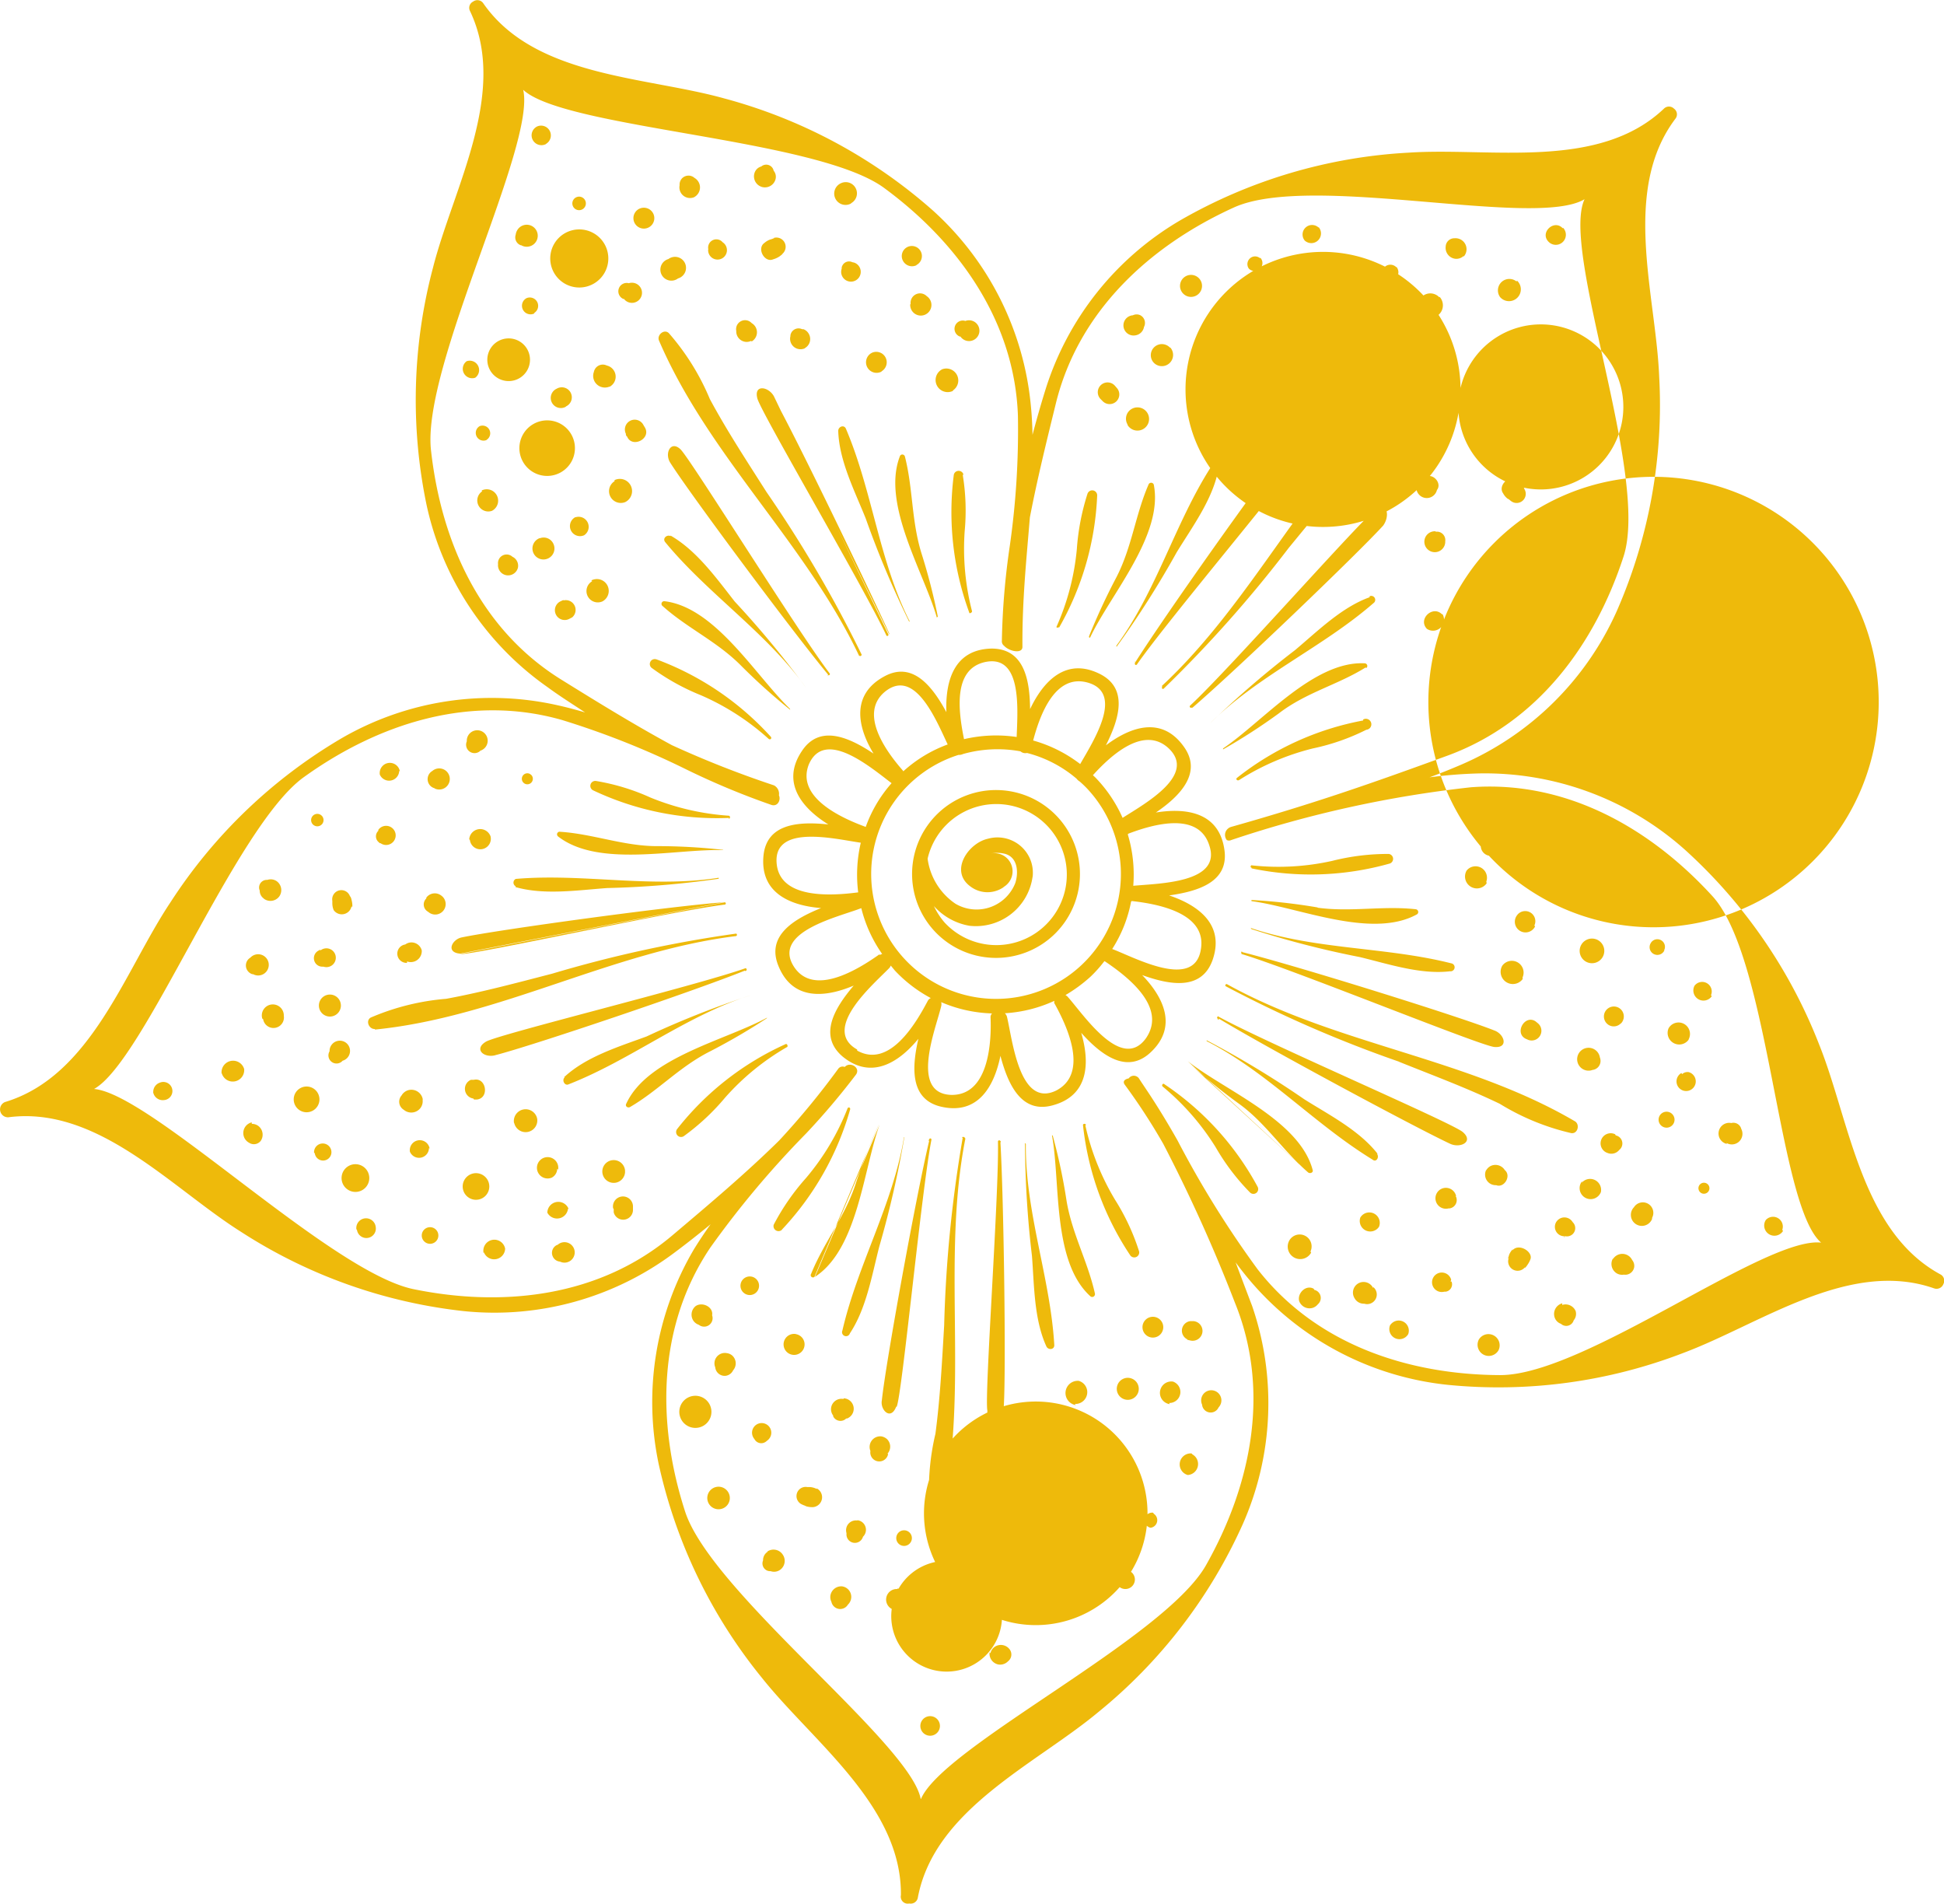<svg id="Layer_1" data-name="Layer 1" xmlns="http://www.w3.org/2000/svg" viewBox="0 0 353.44 346.08">
  <path d="M188.11,197.34a15.26,15.26,0,1,1,21.56.71l0,0A15.28,15.28,0,0,1,188.11,197.34Zm17.78-9.9a10.41,10.41,0,0,1-11.46,8.88,11.23,11.23,0,0,1-6.47-3.58,12.94,12.94,0,0,0,1.95,3,12.82,12.82,0,1,0-3.1-11.62,11.76,11.76,0,0,0,5.06,8.19,7.55,7.55,0,0,0,10.34-2.66,6.94,6.94,0,0,0,.55-1.13c.63-2,.42-4.82-2.1-5.33a5.62,5.62,0,0,0-2.38,0,3.3,3.3,0,0,1,2.47,6l-.24.19a5.14,5.14,0,0,1-6-.27c-3.74-2.83-.27-7.83,3.25-8.61a6.44,6.44,0,0,1,7.95,4.44,6.54,6.54,0,0,1,.2,2.45ZM171.37,220.1c-4.48-3.8-1.5-8.79,2-12.91-5.24,2.22-11.14,2.73-13.69-3.59-2.23-5.44,2.73-8.48,7.76-10.5-5.66-.45-11.13-2.77-10.47-9.54.6-5.84,6.38-6.23,11.79-5.66-4.84-3-8.6-7.64-4.84-13.3,3.22-4.94,8.55-2.59,13.06.42-3-4.93-4.06-10.74,1.9-14,5.14-2.86,8.75,1.68,11.34,6.47-.21-5.72,1.42-11.41,8.22-11.56,5.87,0,6.95,5.57,7,11,2.44-5.15,6.56-9.42,12.64-6.41,5.27,2.61,3.58,8.18,1.14,13,4.55-3.43,10.18-5.33,14.15.21,3.46,4.75-.63,9-5.06,12,5.63-.91,11.5,0,12.46,6.77.85,5.81-4.69,7.55-10.05,8.3,5.39,1.81,10.14,5.36,7.89,11.77-2,5.54-7.71,4.54-12.79,2.71,3.94,4.09,6.5,9.45,1.5,14.08-4.3,4-9,.42-12.58-3.58,1.6,5.48,1.38,11.41-5.21,13.18-5.65,1.54-8.09-3.73-9.48-9-1.14,5.59-4.09,10.74-10.71,9.26-5.75-1.29-5.42-7.1-4.21-12.36C181.58,221.18,176.58,224.37,171.37,220.1ZM198.25,213a1,1,0,0,1,.27-.75,25.14,25.14,0,0,1-9.24-2.05,1.5,1.5,0,0,1,0,.73c-.93,4-5.81,15.89,1.84,16.13,6.74.09,7.34-9.36,7.13-14.18Zm11.61-2.49a1.28,1.28,0,0,1,0-.55,25.18,25.18,0,0,1-9,2.26,1.62,1.62,0,0,1,.36.57c1,4,2.22,16.8,9,13.46,5.92-3.13,2-11.62-.37-15.86Zm9-7.65h0a23.16,23.16,0,0,1-2.43,2.71,27,27,0,0,1-4.55,3.34l.3.21c2.77,3,9.78,13.85,14.3,7.68,4-5.72-3.46-11.35-7.5-14.06Zm4.94-10.92a24.34,24.34,0,0,1-3.43,8.6c4,1.48,15,7.59,16.13,0,1.05-6.5-7.68-8.18-12.58-8.72Zm-.6-12.25a25.31,25.31,0,0,1,1,9.36c4.63-.45,16.19-.48,13.81-7.38-1.95-6.08-10-3.88-14.68-2.1Zm-6.35-10.75c.27.24.53.49.78.76a25.2,25.2,0,0,1,4.63,7c4.16-2.65,13.49-7.8,8.37-12.64C226.18,159.91,220.28,165.17,216.88,168.93ZM206,162.64a25.19,25.19,0,0,1,8.55,4.28c2.53-4.4,8-12.94,1.35-14.81C210.05,150.49,207.28,157.77,206,162.64Zm-12.58-.24A25.54,25.54,0,0,1,203,162c.18-5.08,1-15-5.69-13.63C191.3,149.64,192.44,157.47,193.43,162.4Zm-1,2.86a22.7,22.7,0,1,0,23.39,6.12h0q-.65-.68-1.35-1.29a1.87,1.87,0,0,1-.57-.51,22.49,22.49,0,0,0-9-4.67h0a1.37,1.37,0,0,1-1.2-.3,23.08,23.08,0,0,0-10.42.48A1.75,1.75,0,0,1,192.44,165.26Zm-10.05,3a24.48,24.48,0,0,1,8.09-4.9c-2.16-4.58-6-14-11.43-9.57-4.67,3.91,0,10.59,3.34,14.38Zm-6.83,10.14a24.31,24.31,0,0,1,4.72-8c-3.94-3-12.19-10-15.05-3.4-2.31,5.9,5.66,9.63,10.33,11.34Zm-1.33,12h0a25.55,25.55,0,0,1,.45-9.18c-4.51-.63-16-3.52-15.29,3.83.64,6.5,10.06,5.83,15,5.17Zm3.88,11.26a1,1,0,0,1,.46-.21,24.94,24.94,0,0,1-3.8-8.34h0c-3.82,1.54-16.4,4.24-12.22,10.68,3.59,5.45,11.62.49,15.56-2.31ZM174,219c5.84,3.28,10.62-4.84,12.82-9a1.11,1.11,0,0,1,.57-.54,25.29,25.29,0,0,1-6.53-5l-.75-.91a1.44,1.44,0,0,1-.24.42c-2.68,2.8-12.55,11.08-5.87,14.84Zm7.95,153.79c.36-16.37-16-28.11-25.28-39.79a93.18,93.18,0,0,1-18.75-38.82,54.66,54.66,0,0,1,6.44-39.12c1-1.6,1.92-3,3-4.49-2.17,1.78-4.37,3.52-6.56,5.15a54.54,54.54,0,0,1-38.23,10.65,93.18,93.18,0,0,1-40.62-14.44c-12.61-7.95-26-22.94-42.29-20.8a1.44,1.44,0,0,1-.6-2.77c15.71-4.72,21.79-23.89,30.1-36.32a93.32,93.32,0,0,1,31.14-29.83,54.5,54.5,0,0,1,39.13-6c1.77.39,3.49.85,5.11,1.33-2.34-1.54-4.66-3-6.89-4.64a54.52,54.52,0,0,1-21.94-33.1,93.7,93.7,0,0,1,1.18-43.13c3.67-14.44,13.78-31.84,6.71-46.65a1.26,1.26,0,0,1,.58-1.69l0,0a1.29,1.29,0,0,1,1.81.26l0,0c9.33,13.48,29.46,13.33,43.81,17.33a93.93,93.93,0,0,1,38,20.41,54.67,54.67,0,0,1,17.78,35.45c.18,1.81.27,3.55.3,5.3.72-2.71,1.48-5.39,2.29-8A54.52,54.52,0,0,1,232.89,68a93.25,93.25,0,0,1,41.35-12.21c14.87-1,34.58,3.28,46.44-8a1.29,1.29,0,0,1,1.83,0l0,0a1.27,1.27,0,0,1,.31,1.76l0,0c-9.93,13.06-3.58,32.17-3,47a93.28,93.28,0,0,1-7.67,42.47A54.66,54.66,0,0,1,283.9,167q-2.94,1.26-5.84,2.34a83.41,83.41,0,0,1,9.21-.72,54.63,54.63,0,0,1,37.2,13.85A93.48,93.48,0,0,1,348.94,218c5.53,13.81,7.58,33.86,22,41.68a1.29,1.29,0,0,1,.56,1.74v0a1.33,1.33,0,0,1-1.69.81c-15.47-5.42-31.66,6.53-45.62,11.74a93.4,93.4,0,0,1-42.74,5.8,54.54,54.54,0,0,1-35.24-18.05c-1.23-1.39-2.35-2.8-3.4-4.22,1,2.65,2,5.3,3,7.92a54.35,54.35,0,0,1-1.69,39.64,93.09,93.09,0,0,1-26.27,34.18c-11.44,9.54-29.85,17.67-32.83,33.8a1.31,1.31,0,0,1-1.51,1l-.06,0a1.26,1.26,0,0,1-1.5-1,1.2,1.2,0,0,1,0-.5Zm3.64-17.73c4-9.57,44.21-29.1,51.82-42.49,8.28-14.63,11.77-31.84,5.24-47.82a285.23,285.23,0,0,0-13-28.8,111.64,111.64,0,0,0-7-10.75c-.43-.6,0-1,.72-1.14a1.13,1.13,0,0,1,1.59-.27.87.87,0,0,1,.27.27l.45.69h0l1.21,1.81c1.86,2.8,3.64,5.74,5.36,8.78a181.16,181.16,0,0,0,14.56,23.42c10.63,13.63,27.33,19.17,44.12,19.23,15.38,0,48.15-25.25,58.33-24.08-7.86-6.77-9.39-51.7-19.78-63-11.34-12.4-26.63-21.06-43.88-19.77a208,208,0,0,0-43.6,9.6.91.91,0,0,1-.79,0h0a1.5,1.5,0,0,1,.24-2.11,1.47,1.47,0,0,1,.49-.27c15.65-4.42,26-8.09,39.48-13,16.25-6,26.67-20.07,31.9-36.11,4.82-14.63-11.46-55.65-7.07-65-9,5.39-49.75-4.87-63.77,1.51-15.29,6.95-28.23,18.84-32.35,35.6-1.66,6.77-3.38,13.72-4.73,20.74-.6,7.4-1.41,15-1.35,23.53,0,1.29-2.38.84-3.34-.21a1,1,0,0,1-.4-.9,133.67,133.67,0,0,1,1.45-17.31,148.9,148.9,0,0,0,1.47-23.59c-.6-17.25-10.86-31.54-24.4-41.47-12.4-9-58-10.72-65.55-17.79,2.38,10.11-18.48,50.23-16.76,65.52,1.86,16.7,9,32.68,23.86,41.8,6.44,4,13.09,8.09,19.92,11.8a183.93,183.93,0,0,0,18.57,7.31,1.73,1.73,0,0,1,.91,1.81c.39.87-.24,2.13-1.39,1.74a138.47,138.47,0,0,1-16-6.71,152.09,152.09,0,0,0-22-8.7c-16.61-4.78-33.37.57-47,10.38-12.49,9-29,51.65-38.13,56.67,10.35.88,43,33.29,58.09,36.39,16.46,3.37,33.91,1.35,47.09-9.81,6.48-5.48,13.22-11.14,19.39-17.22a143.26,143.26,0,0,0,10.71-13,1,1,0,0,1,1.2-.36c1-1.08,3,.18,2,1.45a132.2,132.2,0,0,1-9,10.62,172.48,172.48,0,0,0-17.42,20.74c-9.66,14.32-9.78,31.9-4.64,47.88,4.61,14.68,40.87,42.1,42.86,52.3Zm43.88-202.18a.24.24,0,0,0,0,.34.22.22,0,0,0,.26,0,230.41,230.41,0,0,0,22.75-25.61c4.18-5.08,8.34-10.23,12.88-15a44.2,44.2,0,0,0,9-10.81c.51-1.11-1.05-2-1.9-1.26-16.85,15-26.48,36.77-43.06,52.18Zm38.7-32.11c-2.2,1.36-26.57,29-33.65,35.54a.23.23,0,0,0,.27.36h.18c7.92-6.8,30.1-28.07,34.67-33.1,1.24-1.72.82-4.39-1.47-3Zm-1,15.83c-5.12,1.84-9.45,6.17-13.58,9.63a175.94,175.94,0,0,0-15.44,13.3h0c8.76-8.72,20.47-13.81,29.71-21.85a.72.72,0,0,0-.69-1.26Zm-.67,12.91a.47.47,0,0,0,.19-.65.48.48,0,0,0-.4-.25c-9.3-.48-18.63,10.68-25.76,15.47v.18a108.24,108.24,0,0,0,10.11-6.53c5-3.85,10.78-5.21,15.86-8.4ZM266,159a52.4,52.4,0,0,0-22.93,10.42c-.3.21,0,.6.36.42a45.18,45.18,0,0,1,13.39-5.75,40,40,0,0,0,9.75-3.4,1,1,0,1,0-.57-1.87h0Zm-41.5-10.38h0a.23.23,0,0,0,.11.28.22.22,0,0,0,.25-.07c5.51-7.94,29.28-36.11,30.31-38.46s-1.66-2.5-3-.93c-4.3,5.2-22.12,30.3-27.69,39.12.06-.27.06-.3,0-.33Zm-3.34-3a171.93,171.93,0,0,0,10.93-17.18c2.82-4.61,6.47-9.51,7.55-14.87.15-.78-.84-1.39-1.33-.63-6.59,10.32-9.9,22.66-17.27,32.59-.06-.09.06,0,.12-.09Zm-5-1.75s.16.19.22,0c3.67-7.76,13.36-18.59,11.55-27.74a.5.5,0,0,0-.65-.31.48.48,0,0,0-.31.31c-2.38,5.47-3,11.31-5.81,16.79a115.5,115.5,0,0,0-5,10.77Zm-5.47-1.71a52.73,52.73,0,0,0,6.95-24.08.91.91,0,0,0-.9-.91.92.92,0,0,0-.85.58,42.55,42.55,0,0,0-1.95,10.11,44.86,44.86,0,0,1-3.7,14.12c-.15,0,.27.33.45,0Zm-36.3,5.06a.24.24,0,0,0,.34,0,.24.24,0,0,0,.08-.21,229.32,229.32,0,0,0-17.3-29.55c-3.52-5.54-7.16-11.07-10.29-16.88a43.74,43.74,0,0,0-7.47-12c-.87-.81-2.22.39-1.77,1.38C147,110.94,164.69,126.8,174.38,147.3Zm-15.53-47.16c-1-1.78-3.7-2.2-3,.42s19.32,34.25,23.42,43a.2.2,0,0,0,.26.15.21.21,0,0,0,.14-.26.08.08,0,0,0,0,0m.15,0v-.21h0c-4.33-9.48-17.7-37.2-21.1-43Zm3.73-2.37c-5.57-11-6.8-23.75-11.59-35-.33-.84-1.44-.42-1.41.4.18,5.44,3,10.89,5,15.89a175.54,175.54,0,0,0,7.91,18.78V141Zm5.12-.82a110.53,110.53,0,0,0-3-11.61c-1.84-6-1.51-11.74-3-17.55a.49.49,0,0,0-.59-.35.48.48,0,0,0-.34.35c-3.32,8.7,4.39,21.07,6.74,29.28-.12,0,.09,0,.06-.12Zm4.66-25.82a.9.9,0,0,0-1.05-.72.88.88,0,0,0-.72.72,53.07,53.07,0,0,0,2.8,25c0,.33.6,0,.51-.24a45.35,45.35,0,0,1-1.33-14.54,40.07,40.07,0,0,0-.36-10.26Zm-24.68,36.51v-.15a.23.23,0,0,0,.32,0,.22.22,0,0,0,0-.31h0c-5.84-7.65-25.28-38.95-27.09-40.69s-3,.81-1.81,2.52c3.62,5.69,22,30.4,28.65,38.44h0S168.51,150.88,168.63,150.88Zm-28.56-25.37c-.66-.36-1.56.39-1,1.08,7.77,9.45,18.45,16.43,25.64,26.51h0a173.85,173.85,0,0,0-13-15.71c-3.37-4.3-6.92-9.27-11.68-12Zm21.7,31.39c-6.26-6-13.57-18.48-22.84-19.57a.48.48,0,0,0-.53.43.47.47,0,0,0,.2.45c4.45,4,9.81,6.38,14.17,10.74a108.26,108.26,0,0,0,9,8.1S161.86,157.08,161.77,156.9Zm-24.31-9a.9.9,0,0,0-.88,1.53,41.06,41.06,0,0,0,9,5,45.2,45.2,0,0,1,12.28,7.91c.24.24.66,0,.42-.36A52.79,52.79,0,0,0,137.46,147.87ZM86.29,215.19c22.67-2.26,43.19-14.23,65.7-17a.24.24,0,0,0,.14-.31.2.2,0,0,0-.14-.14,227.14,227.14,0,0,0-33.43,7.28c-6.38,1.65-12.76,3.37-19.27,4.57A43.69,43.69,0,0,0,85.57,213c-1,.55-.33,2.17.78,2.08Zm15.47-13.72c2.59.18,38.55-7.83,48.15-9a.21.21,0,1,0,0-.42h0m-.27,0h0c-10.41.81-40.93,5-47.52,6.38-1.74.33-3,2.74-.3,2.95Zm-37.77-2.77c5.24,1.5,11.29.57,16.68.18a170,170,0,0,0,20.28-1.69v-.18c-12.25,1.93-24.71-.84-36.9.21a.75.75,0,0,0-.34,1,.77.77,0,0,0,.34.35Zm37.71-6.77a107.39,107.39,0,0,0-12-.67c-6,0-11.62-2.22-17.58-2.61a.48.48,0,0,0-.56.39.51.51,0,0,0,.17.45c7.37,5.75,21.49,2.2,30.06,2.5Zm1.06-5.66c.36,0,.3-.54,0-.54A45.6,45.6,0,0,1,136.4,173a39.55,39.55,0,0,0-9.87-3,.9.9,0,0,0-.51,1.71,52.53,52.53,0,0,0,24.68,5Zm-42.47,43c6.56-1.66,35.73-11.5,45.42-15.38h0c0,.15.3,0,.24,0h0c.21-.15,0-.52-.18-.42-9,3.19-44.88,12-47.13,13.33S106.07,220.37,108.17,219.86Zm12.67,4c-.6.54,0,1.62.69,1.29,11.38-4.45,21.34-12.49,33.11-16.19h0a166.59,166.59,0,0,0-18.93,7.49c-5.18,1.9-11,3.68-15,7.41ZM157.65,213c-7.52,4.13-21.76,7.2-25.64,15.68-.24.48.33.82.72.57,5.15-3,9-7.34,14.6-10.14a114.68,114.68,0,0,0,10.17-5.93Zm3.43,4.79a52.49,52.49,0,0,0-19.83,15.5.9.9,0,0,0,1.2,1.29,41.49,41.49,0,0,0,7.52-7,44.8,44.8,0,0,1,11.32-9.24c.15-.15,0-.66-.36-.51Zm32.11,17.06a235,235,0,0,0-3.37,34.1c-.39,6.56-.72,13.18-1.59,19.71a43.66,43.66,0,0,0-1,14.09c.24,1.2,2.05,1,2.26,0,4.88-22.27-.18-45.48,4.18-67.72-.09-.36-.54-.45-.6-.18Zm-12,48.88c1-2.41,4.49-39.13,6.32-48.55a.21.21,0,0,0-.21-.21.22.22,0,0,0-.21.21h0s-.21.18,0,.24h0c-2.41,10.18-7.91,40.45-8.6,47.16-.34,1.69,1.59,3.77,2.61,1.15Zm1.33-49c-2,12.22-8.46,23.24-11.2,35.15a.73.73,0,1,0,1.36.52c3-4.52,4-10.57,5.35-15.81a179.56,179.56,0,0,0,4.55-19.86Zm-16.19,25.4c7.82-5.08,8.81-19.59,11.76-27.69m-.18,0a116.64,116.64,0,0,0-4.33,11.23c-2,5.81-5.72,10.38-7.95,15.92a.41.41,0,0,0,.61.54Zm-17.6,19.12a53,53,0,0,0,12.43-21.91c0-.37-.42-.46-.54,0a44.91,44.91,0,0,1-7.5,12.52,41.66,41.66,0,0,0-5.87,8.48.91.91,0,0,0,1.51.91Zm37.35,33.1c.6,2.62,2.79,1.05,3-1,.42-6.74,0-37.53-.61-47.94h0s.15-.28,0-.25h0a.24.24,0,0,0-.31-.14.32.32,0,0,0-.14.14c.21,9.76-2.5,46.5-1.92,49Zm6.86-48.66a176.74,176.74,0,0,0,1.26,20.31c.42,5.39.36,11.5,2.62,16.46.33.72,1.5.63,1.44-.27-.72-12.22-5.29-24.07-5.17-36.53C204.48,235.81,204.48,235.81,204.48,235.93Zm5.08-1.57h-.18c1.57,8.46,0,22.93,7,29.25a.5.5,0,0,0,.71-.09.53.53,0,0,0,.1-.42c-1.3-5.84-4.22-11-5.18-17a104.27,104.27,0,0,0-2.5-11.74Zm6-1.86c0-.34-.57-.34-.54,0a52.82,52.82,0,0,0,8.61,23.68.9.9,0,0,0,1.59-.75,40.49,40.49,0,0,0-4.36-9.36,45.34,45.34,0,0,1-5.42-13.57Zm57-11.5c6,2.41,12.31,4.75,18.24,7.61a43.38,43.38,0,0,0,13,5.33c1.21.15,1.6-1.63.63-2.17-19.65-11.52-43.3-13.87-63.2-24.89-.24-.15-.48.24-.24.37A224.39,224.39,0,0,0,272.46,221Zm-32.83-8.25c-.24-.15-.45.21-.24.36h0s0,.27.21.15,0,0,0-.15c9,5.45,36.11,20,42.13,22.79,1.87.81,4.28-.43,2.23-2.17s-36-16.31-44.45-21Zm28.86,24.95c-3.37-4.3-8.82-7.07-13.36-9.93a173.13,173.13,0,0,0-17.67-10.68s-.18,0,0,.15c11,5.62,19.47,15,30.1,21.51.66.58,1.29-.42.81-1.05ZM256,241.16c.36.27,1,0,.81-.48-2.4-9-15.92-14.41-22.69-19.74m0,.15a107.14,107.14,0,0,0,9.3,7.58c4.82,3.46,8,8.55,12.58,12.49Zm-4.27,4c-.3-.21-.57.27-.27.48a45.42,45.42,0,0,1,9.6,11,40.49,40.49,0,0,0,6.23,8.21.88.88,0,0,0,1.27,0,.89.89,0,0,0,.14-1,52.33,52.33,0,0,0-17-18.69Zm14-23.65c9.24,2.74,43.37,16.67,46,16.91s1.83-2.35,0-3c-6.26-2.5-35.67-11.68-45.78-14.23h0s-.21-.25-.24,0h0a.27.27,0,0,0,.06.24Zm1.84-4.52A169.62,169.62,0,0,0,265.36,202c5.24,1.26,11.05,3.22,16.43,2.59a.74.74,0,0,0,.83-.62.73.73,0,0,0-.62-.83h0c-11.85-3-24.61-2.44-36.32-6.38-.09-.12-.12,0-.06.06Zm12-3.94a106.08,106.08,0,0,0-12-1.35v.21c8.54,1.11,21.85,6.95,30.09,2.4a.5.5,0,0,0,.14-.71.52.52,0,0,0-.38-.22c-6-.66-11.73.54-17.78-.27Zm-12-7.1a52.77,52.77,0,0,0,25.16-.88.9.9,0,0,0-.21-1.74,41.38,41.38,0,0,0-10.27,1.26,44.8,44.8,0,0,1-14.56.82c-.27-.12-.42.39-.06.45ZM247.27,75a1.38,1.38,0,0,0-2,.16,1.4,1.4,0,0,0-.06,1.7,1.42,1.42,0,0,0,2.07-2h0Zm16.8.48a2.11,2.11,0,0,0-3,2.86,2.13,2.13,0,1,0,3.07-2.95h0ZM245.29,86.26a2.22,2.22,0,1,0,0,3.12,2.27,2.27,0,0,0,.11-3.21Zm34.55-4.18a2.24,2.24,0,1,0-.08,3.14A2.29,2.29,0,0,0,279.9,82Zm-15.38,12a1.68,1.68,0,0,0-1.81-1.93,2.08,2.08,0,1,0,1.79,2.33A1.82,1.82,0,0,0,264.46,94.12Zm29.43-14.87a2.08,2.08,0,0,0-3,2.83,2.15,2.15,0,1,0,3.07-3Zm-9.63-4.51a2,2,0,0,0-1.65-3.35A1.57,1.57,0,0,0,281,72.87a2,2,0,0,0,1.68,2.2,1.94,1.94,0,0,0,1.6-.52ZM244.72,101.4a2.13,2.13,0,0,0-3,3h0a2.21,2.21,0,1,0,3.07-3.19h0Zm-8.55-22.75a2,2,0,1,0-.15,2.86A2,2,0,0,0,236.17,78.65Zm-13,26.66a2.11,2.11,0,1,0,.1-2.37,2.06,2.06,0,0,0-.1,2.28Zm56.24,11.8c1-1.26-.81-3.22-2.13-2.32a1.9,1.9,0,1,0,2.13,2.32Zm3.89-15a15,15,0,1,0,0-.21Zm18.36-2.32a1.62,1.62,0,0,0-2.08-2.22,1.92,1.92,0,0,0,.35,3.83A1.94,1.94,0,0,0,301.66,99.74ZM294,115.33c-1.38-1.14-3.58.94-2.56,2.38a3,3,0,0,0,.85,1c.18,0,.87.7.36.19a1.66,1.66,0,1,0,2.43-2.26h0c.49.54,0-.21-.18-.39a3.62,3.62,0,0,0-.9-1.12ZM305.45,114a1.88,1.88,0,0,0,1.53-.75,1.41,1.41,0,0,0,.46-2,1.35,1.35,0,0,0-.46-.46,1.83,1.83,0,0,0-1.5-.84,2,2,0,0,0-2.05,1.92,2,2,0,0,0,2,1.87Zm-13.58-6h0a1.49,1.49,0,0,0-.44-2.08,1.52,1.52,0,0,0-1.54-.06h0a1.72,1.72,0,1,0,2,2.17Zm1.54-16.31a1.91,1.91,0,1,0-2.77,2.62,2,2,0,0,0,2.77-2.77Zm-14.33,32.92a1.9,1.9,0,1,0,1.84,2v-.18a1.54,1.54,0,0,0-1.3-1.74,2.17,2.17,0,0,0-.36,0Zm11.74,19.32h0a1.93,1.93,0,1,0,2.23,2.41h0c1.05-1.44-.84-3.52-2.23-2.56Zm-10.44-4.18c-1.69-1.8-4.49.81-2.8,2.59a2,2,0,0,0,2.8-2.74h0Zm13.3-9.66h-.24a1.78,1.78,0,1,0,1.71,1.84v-.24a1.35,1.35,0,0,0-.76-1.76,1.32,1.32,0,0,0-.71-.08Zm11.59-1.71a2.1,2.1,0,1,0,.14-2.4,2,2,0,0,0-.14,2.24Zm-4.7,12a1.84,1.84,0,0,0-2.68,2.5,1.86,1.86,0,1,0,2.68-2.59ZM230.9,91.26a2,2,0,1,0-3,2.68,2,2,0,1,0,3-2.77h0Zm26.94-4.73A1.81,1.81,0,1,0,255.19,89h0a1.84,1.84,0,1,0,2.65-2.56Zm14.2-9.9a1.51,1.51,0,0,0-2.2,2.08,1.55,1.55,0,0,0,2.2-2.17ZM233.7,98.87a25,25,0,1,0,0-.09Zm21.85,5.06.36-.39a1.78,1.78,0,1,0-2.44-2.59h0l-.39.33c-1.8,1.44.87,4.27,2.56,2.56Zm2.35-34.52a1.73,1.73,0,0,0-2.53,2.35,1.76,1.76,0,0,0,2.53-2.44ZM226.15,87.47a1.58,1.58,0,0,0-.65-2.12,1.54,1.54,0,0,0-1.37,0,1.84,1.84,0,1,0,.43,3.65A1.86,1.86,0,0,0,226.15,87.47ZM218.68,101a1.76,1.76,0,0,0,2.56-2.41h0l-.39-.45a1.78,1.78,0,1,0-2.62,2.41Zm59.17,54.68a40.94,40.94,0,1,0,0-.06Zm-1-62.15a1.84,1.84,0,1,0,3,0A1.51,1.51,0,0,0,278.42,92a1.49,1.49,0,0,0-1.53,1.47h0Zm12,63.78a1.92,1.92,0,0,0,1.89-2,1.89,1.89,0,0,0-.33-1.05,1.51,1.51,0,1,0-3,0A1.94,1.94,0,0,0,289,157.2Zm13.42-87.79c-1.57-1.66-4.19.78-2.59,2.44a1.83,1.83,0,0,0,2.68-2.5Zm18.42,131.3a1.38,1.38,0,0,0-2.41-1.35,1.41,1.41,0,1,0,2.5,1.29Zm4.45,16.2a2.08,2.08,0,1,0-3.61-2.08h0a2.11,2.11,0,0,0,3.7,2h0ZM309.54,202a2.24,2.24,0,1,0-3.05.83,2.24,2.24,0,0,0,3.05-.83Zm10.17,29.52a1.45,1.45,0,1,1,0,.09Zm-12-9a1.64,1.64,0,0,0,1.43-1.85,1.38,1.38,0,0,0-.1-.4,2.08,2.08,0,1,0-1.74,2.36A1.91,1.91,0,0,0,307.67,222.53Zm19.27,21.73a1,1,0,1,1,.06.18Zm5.08-8.45a1.93,1.93,0,0,0,2.68-2.56,1.47,1.47,0,0,0-1.79-1.07h-.05a1.94,1.94,0,0,0-.78,3.8h0Zm-37.08-30.1a2.14,2.14,0,0,0-3.7-2.11A2.22,2.22,0,0,0,295,206Zm19.11-14.87a2,2,0,0,0-3.43-2,2.07,2.07,0,1,0,3.49,2.22Zm-25.7-2.55a2.08,2.08,0,0,0-3.58-2,2.16,2.16,0,0,0,3.64,2.32h0Zm0,52.36a1.93,1.93,0,0,0,.8,2.61,2,2,0,0,0,1,.22c1.47.57,2.8-1.72,1.56-2.74a2,2,0,0,0-2.68-.69,2,2,0,0,0-.78.87Zm17.43,2.08a2,2,0,1,0,3.4,2h0a2,2,0,0,0-3.49-1.68Zm5.63,14a2,2,0,0,0,.55,2.71,1.92,1.92,0,0,0,1.4.3,1.64,1.64,0,0,0,1.87-1.34,1.67,1.67,0,0,0-.36-1.31,2,2,0,0,0-3.55-.09ZM293.2,255.1a3.32,3.32,0,0,0-.69,1.08c0,.21-.42,1.05,0,.42a1.72,1.72,0,0,0,3,1.66c-.4.63.18,0,.33-.27a4.21,4.21,0,0,0,.6-1.15c.36-1.38-2.26-2.89-3.34-1.47Zm9,9.84a2,2,0,0,0-1.42,2.47,1.84,1.84,0,0,0,1.18,1.26,1.41,1.41,0,0,0,2-.08,1.36,1.36,0,0,0,.31-.55,1.82,1.82,0,0,0,.36-1.69,2,2,0,0,0-2.46-1.11Zm.45-12.22a1.5,1.5,0,0,0,1.44-2.53h0a1.75,1.75,0,0,0-2.39-.62,1.84,1.84,0,0,0-.62.62,1.71,1.71,0,0,0,1.48,2.56c.12.21-.15.18.06.24Zm15.89-3.34a1.91,1.91,0,0,0-3.31-1.9h0a2,2,0,1,0,3.28,2.17h0Zm-35.66-4a1.9,1.9,0,1,0-1.36,2.31h.18a1.52,1.52,0,0,0,1.29-1.74,1.23,1.23,0,0,0-.08-.33l-.06,0Zm-15.05,16.82a1.93,1.93,0,1,0-3.4,1.81,1.91,1.91,0,0,0,1.77,1h0a1.75,1.75,0,0,0,1.66-3s-.21.42-.21.45Zm-2.26-13.06a1.91,1.91,0,0,0,3.31,1.89h0a1.9,1.9,0,0,0-3.43-1.62ZM282,260.66a1.77,1.77,0,1,0-1.26,2.17H281a1.36,1.36,0,0,0,1.15-1.53,1.15,1.15,0,0,0-.1-.33s-.15.06-.15,0Zm5.06,10.81a2,2,0,0,0,3.55,2h0a2,2,0,0,0-3.67-1.78ZM271,268.7a1.84,1.84,0,0,0,3.19,1.84h0a1.84,1.84,0,0,0-3.31-1.57Zm29.67-79.18a2,2,0,1,0-3.4-2,2,2,0,1,0,3.28,2.23h0Zm12.19,24.56a1.81,1.81,0,1,0-1.82.45A1.79,1.79,0,0,0,312.82,214.08Zm11,9a1.75,1.75,0,1,0,1.29-.17,1.48,1.48,0,0,0-1.17.38Zm-26.73-26.82a1.84,1.84,0,0,0-3.19-1.81,1.94,1.94,0,1,0,3.31,2h0Zm.21,17.43c-1.95-1.3-3.91,2.1-1.8,3.16l.48.21a1.77,1.77,0,0,0,1.77-3Zm31.9-4.76a1.74,1.74,0,0,0-3-1.71,1.84,1.84,0,0,0,3.13,1.92h0Zm-26.6-25a1.56,1.56,0,0,0,1.85-1.21,1.58,1.58,0,0,0-.38-1.38,1.87,1.87,0,0,0-2.49-.87,1.89,1.89,0,0,0-.79.72,1.87,1.87,0,0,0,.34,2.62,1.85,1.85,0,0,0,1.59.33Zm-12-1.41a4.86,4.86,0,0,1,.33-.54,1.78,1.78,0,0,0-3-1.78,5.12,5.12,0,0,1-.3.57,1.83,1.83,0,0,0,3.1,2Zm-34.22,73a2.17,2.17,0,0,0-3.76-2.14,2.27,2.27,0,1,0,3.88,2.35h0Zm55.38-21.31a1.84,1.84,0,1,0-1.36,3.41,1.83,1.83,0,0,0,2.11-.55,1.5,1.5,0,0,0-.63-2.65ZM257,262.29c-1.38-.78-3,.78-2.64,2.23a2,2,0,0,0,2.46,1.25,2,2,0,0,0,.94-.65,1.52,1.52,0,0,0,.18-2.12,1.5,1.5,0,0,0-.82-.5Zm85.2-10.71a1.78,1.78,0,0,0-3-1.78,1.85,1.85,0,0,0,3.13,2ZM227.8,303a1.39,1.39,0,0,0-.45,2.74h0a1.39,1.39,0,0,0,.6-2.53Zm-13.45,8.33a2.17,2.17,0,1,0,1.26,1.93,2.07,2.07,0,0,0-1.11-1.71Zm8.58-20.13a20.32,20.32,0,1,0,.15.21Zm-25,24.08a10.07,10.07,0,1,0,.15.18Zm6.23-17.73a2.08,2.08,0,0,0-2.4,1.7,2.06,2.06,0,0,0,.47,1.7,1.64,1.64,0,0,0,2.23.7,1.45,1.45,0,0,0,.36-.25,2.1,2.1,0,0,0,.45-2.94,2.17,2.17,0,0,0-1-.73Zm-15.77,28.92a2.08,2.08,0,0,0-.73,4.1h0a2.08,2.08,0,0,0,.88-3.92Zm9.69,1.9a2,2,0,0,0,1.63,2.23,2,2,0,0,0,1.71-.58,1.56,1.56,0,0,0,.36-2.1,2,2,0,0,0-2.71-.58,1.91,1.91,0,0,0-.84,1.21Zm15.5-45.14a2.14,2.14,0,0,0,.72-4.19,2.22,2.22,0,0,0-.57,4.4Zm21.21,9a2,2,0,0,0-.69,3.92h0a2,2,0,0,0,1.88-2.09,2,2,0,0,0-1-1.64Zm-7.1-21.06a1.89,1.89,0,1,1,.15,0ZM179.5,292.29a1.91,1.91,0,0,0-.09-2.68,2.08,2.08,0,0,0-1-.48,1.93,1.93,0,0,0-2,2.65,1.63,1.63,0,1,0,3.22.54Zm3,13.91a1.42,1.42,0,1,0,.06,0h0Zm-11.14,10.2a2,2,0,0,0-2.22,1.64,1.93,1.93,0,0,0,.18,1.16,1.63,1.63,0,0,0,3,.51,1.93,1.93,0,0,0-1-3.31Zm-4.69-17.7a3.07,3.07,0,0,0-1.33-.36h-.42a1.66,1.66,0,0,0-.57,3.28c-.69-.15,0,0,.36.21a3.81,3.81,0,0,0,1.3.16,1.81,1.81,0,0,0,.63-3.41Zm-9,11.44a1.81,1.81,0,0,0-.78,1.54,1.42,1.42,0,0,0,.76,1.85,1.47,1.47,0,0,0,.62.1,1.91,1.91,0,0,0,1.72-.24,2,2,0,0,0,.48-2.77,2,2,0,0,0-2.74-.6ZM174,304.42a1.78,1.78,0,0,0-2,1.53,1.93,1.93,0,0,0,.06.76v.15a1.53,1.53,0,0,0,3,.51h0a1.75,1.75,0,0,0-1-3Zm7.31,12.46a1.92,1.92,0,0,0-.66,3.76,2,2,0,0,0,.72-3.88h0Zm-9.81-34.55a1.91,1.91,0,0,0-2.22,1.51,1.88,1.88,0,0,0,.36,1.5v.15a1.48,1.48,0,0,0,2,.66,1.36,1.36,0,0,0,.36-.27h.16a1.9,1.9,0,0,0-.58-3.67ZM150.31,274a1.89,1.89,0,0,0-2.11,2.58h0a1.72,1.72,0,0,0,1.88,1.54,1.75,1.75,0,0,0,1.37-1h0a1.92,1.92,0,0,0-.2-2.72A1.86,1.86,0,0,0,150.31,274Zm12.61-3.46a1.91,1.91,0,1,0,1.5,2.16,1.89,1.89,0,0,0-1.59-2.16Zm-5.27,19.35a1.75,1.75,0,1,0-2.44-.42l.15.21a1.39,1.39,0,0,0,1.89.51,1.07,1.07,0,0,0,.22-.15Zm-8.49,8.42a2.05,2.05,0,1,0,1.66,2.38,2.06,2.06,0,0,0-1.66-2.38Zm-3-16.1a2.92,2.92,0,1,0,.09.06Zm84.57.85a2,2,0,0,0,.69-3.89,2.07,2.07,0,0,0-.6,4.1Zm-18.06,16.43a1.8,1.8,0,0,0-2,1.56,1.69,1.69,0,1,0,3.34.34,1.79,1.79,0,0,0-1.17-1.84Zm-5.5,17a1.93,1.93,0,1,0,.15.06Zm16.7-37.89a2,2,0,1,0,.15.06ZM206.79,289a2.18,2.18,0,0,0,0-.51c.58-2.28-3.31-3-3.55-.63v.54A1.88,1.88,0,0,0,207,289Zm16.11,24.44a1.72,1.72,0,0,0-.61,3.37,1.73,1.73,0,1,0,.76-3.37Zm13.81-30.09a1.57,1.57,0,0,0,3,.51,1.84,1.84,0,1,0-3-.51Zm-2.77-11.8.63.15a1.79,1.79,0,1,0,.6-3.52h-.6a1.75,1.75,0,0,0-.48,3.34ZM154.4,260.06a1.69,1.69,0,1,0,.15,0Zm35.48,47.31a1.88,1.88,0,0,0-.38,2.61,1.81,1.81,0,0,0,.86.64,1.51,1.51,0,0,0,2.13-.09,1.48,1.48,0,0,0,.28-1.59,1.87,1.87,0,0,0-2.89-1.57Zm-44.66-38.52a1.54,1.54,0,0,0,2.41-1.72c.27-1.53-1.78-2.52-3-1.68a2,2,0,0,0-.34,2.75A2,2,0,0,0,145.22,268.85Zm41.62,74.64a1.78,1.78,0,1,0-1.34-1.91A1.78,1.78,0,0,0,186.84,343.49Zm-92-90.92a1.51,1.51,0,1,1,0,.09Zm-9.54-10.44a2.52,2.52,0,1,0,0,.09Zm21.82,1.53a2.42,2.42,0,1,0,0,.09ZM76.24,227.83a2.34,2.34,0,1,0,0,.09Zm18.78,0a2.11,2.11,0,0,0-2.47-1.67,2.08,2.08,0,0,0-1.38,1,1.71,1.71,0,0,0,.15,2.42,1.89,1.89,0,0,0,.27.2,2.1,2.1,0,0,0,3-.32A2.06,2.06,0,0,0,95,228Zm-36.56-4.78a2.08,2.08,0,0,0,4.09-.7,2.1,2.1,0,0,0-4.09.91Zm5.47,9a2,2,0,0,0-.48,3.71,1.58,1.58,0,0,0,2.11-.34,2,2,0,0,0-.45-2.73,2,2,0,0,0-1.18-.37Zm47.7,0a2.12,2.12,0,0,0,4.19-.69,2.14,2.14,0,0,0-4.19.9h0Zm-5.5,23.6A2,2,0,0,0,110,255a2,2,0,1,0-3.91.84ZM131.8,240.8a2.07,2.07,0,1,0,0,.36Zm-39.64-38a2,2,0,0,0,2.68-2,1.93,1.93,0,0,0-2.34-1.4,2.07,2.07,0,0,0-.67.32,1.68,1.68,0,0,0,.33,3.34Zm-16,8.31a2,2,0,1,0,1.63-2.26,2,2,0,0,0-1.63,2.26Zm-12-6a1.93,1.93,0,1,0-.48-3,1.65,1.65,0,0,0-.58,2.27,1.69,1.69,0,0,0,.94.74Zm18.06-12.22a4,4,0,0,0-.15-1.29c0-.19-.36-1.06-.21-.37a1.66,1.66,0,0,0-3.28.55v.42a3.4,3.4,0,0,0,.24,1.26,1.8,1.8,0,0,0,2.51.45,1.78,1.78,0,0,0,.74-1.11Zm-16.07-1.48a2,2,0,0,0,2.78-.42l0,0a2,2,0,0,0-.45-2.77,1.91,1.91,0,0,0-1.72-.24,1.39,1.39,0,0,0-1.49,1.27,1.36,1.36,0,0,0,.11.66,1.74,1.74,0,0,0,.72,1.44Zm10.14,9.33a1.55,1.55,0,0,0-1,1.9,1.52,1.52,0,0,0,1.5,1.11h.18a1.71,1.71,0,1,0-.48-3c-.33,0-.09-.15-.3-.09ZM66,213.29a1.9,1.9,0,0,0,3.76-.6h0a2,2,0,1,0-3.91.51Zm30.09-19.44h0a1.9,1.9,0,1,0,2.23-3.07,1.91,1.91,0,0,0-2.65.42v.15a1.51,1.51,0,0,0-.06,2.13,1.59,1.59,0,0,0,.36.28Zm1.18-22.45h0a1.92,1.92,0,1,0-.51-3.22h0a1.72,1.72,0,0,0-.62,2.35,1.69,1.69,0,0,0,1,.78Zm6.32,9.3a1.91,1.91,0,1,0,3.76-.63,2,2,0,0,0-3.88.54Zm-16.43.6h.18a1.74,1.74,0,1,0-.39-2.43.54.54,0,0,0,0,.18,1.38,1.38,0,0,0-.07,1.95,1.27,1.27,0,0,0,.25.21Zm-10.57-5.05a1.13,1.13,0,1,1-.12-.09Zm14.27-8a1.84,1.84,0,0,0-3.64.6,1.84,1.84,0,0,0,3.52-.69Zm30.69,79.57a2,2,0,0,0-3.88.64h0a2,2,0,0,0,3.76-.73Zm-25.28-11a1.81,1.81,0,1,0-3.58.57h0a1.8,1.8,0,0,0,3.46-.66Zm-20.88.84a1.52,1.52,0,1,0,3-.48,1.58,1.58,0,0,0-3.13.39h0Zm44.24,3a1.94,1.94,0,1,0-1.16,1.44,1.86,1.86,0,0,0,1-1.62Zm-15.29-12.76h.51c2.35-.24,1.72-4.12-.57-3.58h-.51a1.78,1.78,0,0,0,.45,3.4ZM83.07,251.64a1.72,1.72,0,1,0,3.4-.58,1.77,1.77,0,0,0-3.52.4Zm36.42,2.67a1.58,1.58,0,0,0-.86,2.05,1.57,1.57,0,0,0,1.34,1,1.86,1.86,0,1,0-.48-3Zm10.26-6.47a3.11,3.11,0,0,0,0,.61,1.78,1.78,0,0,0,3.49-.58v-.6a1.82,1.82,0,1,0-3.61.39Zm-15-78.94a1,1,0,1,1-.24-.18ZM81.09,217.6a1.86,1.86,0,0,0-2.62.33,1.8,1.8,0,0,0-.39,1.2,1.47,1.47,0,0,0,2.37,1.72,1.86,1.86,0,0,0,.64-3.25Zm24.34-53.09a1.9,1.9,0,1,0-2.4-1.72,1.53,1.53,0,0,0,2.46,1.72ZM46,226.54A1.77,1.77,0,0,0,48,228a1.65,1.65,0,1,0-.77-3.17,1.77,1.77,0,0,0-1.21,1.7ZM106.61,108a1.4,1.4,0,0,0-1.24-2.5h0a1.41,1.41,0,0,0,1.3,2.5h-.06Zm4-18.45a3.88,3.88,0,1,0,.06,0Zm7,25a5.05,5.05,0,1,1,.06,0Zm5.84-34.25a5.28,5.28,0,1,1,.06,0Zm5.51,18.06a2.08,2.08,0,0,0-.48-3.88,1.65,1.65,0,0,0-2.21.76,1.53,1.53,0,0,0-.14.41,2.11,2.11,0,0,0,1.26,2.7A2.14,2.14,0,0,0,129,98.3Zm-4.52-32.62a1.23,1.23,0,1,1,.06-.09Zm-11.55,6.86a2,2,0,1,0-.71-2.68,2,2,0,0,0-.26.78A1.52,1.52,0,0,0,112.87,72.63Zm17,42.91a2.14,2.14,0,0,0,1.93,3.8,2.2,2.2,0,1,0-1.93-4Zm-24.07,1.84a2,2,0,0,0,1.77,3.55,2.07,2.07,0,1,0-1.87-3.7Zm20,16.34a2.06,2.06,0,0,0,1.86,3.67,2.14,2.14,0,1,0-2-3.82h0Zm29-43.58a1.93,1.93,0,0,0,0-3.34,1.63,1.63,0,0,0-2.8,1.42,1.91,1.91,0,0,0,1.83,2,1.89,1.89,0,0,0,.88-.19ZM141.43,78.65a2,2,0,1,0-1.75-3.52h0a2,2,0,1,0,1.75,3.52Zm3-14.81a2,2,0,0,0,0-3.46,1.64,1.64,0,0,0-2.3.11,1.66,1.66,0,0,0-.41,1.24,1.93,1.93,0,0,0,2.74,2.11Zm13.84,7.71a3.23,3.23,0,0,0-1.11.63c-1.48,1,0,3.67,1.56,3a4.21,4.21,0,0,0,1.18-.54c.18-.16.93-.67.3-.31a1.68,1.68,0,0,0-1.48-3c.6-.15-.18.16-.42.22ZM156.6,62a2,2,0,0,0,2.52-1.25v0a1.73,1.73,0,0,0-.3-1.68A1.38,1.38,0,0,0,157.18,58a1.35,1.35,0,0,0-.61.3,1.78,1.78,0,0,0-1.24,1.21A2,2,0,0,0,156.62,62h0Zm-9.69,11.4a1.71,1.71,0,1,0,2.64-1.32h0a1.5,1.5,0,0,0-2.12-.18,1.51,1.51,0,0,0-.49,1.47c0,.09,0-.15,0,0ZM134.36,66a1.9,1.9,0,1,0,2.57.86,1.91,1.91,0,0,0-2.57-.86Zm30.09,25.34a1.89,1.89,0,0,0,.79-2.56,1.86,1.86,0,0,0-1-.9H164a1.5,1.5,0,0,0-2,.69,2,2,0,0,0-.13.39v.18a1.9,1.9,0,0,0,1.35,2.32,1.94,1.94,0,0,0,1.3-.12Zm19.2-8h0a1.93,1.93,0,1,0,3-1.47h0a1.72,1.72,0,0,0-2.92,1.47Zm-5.26,12.22a1.9,1.9,0,0,0-1.69-3.4,1.92,1.92,0,1,0,1.78,3.4Zm-5.27-19.86a1.35,1.35,0,0,0-1.81.62,1.06,1.06,0,0,0-.12.34v.21a1.78,1.78,0,1,0,2.26-1.1h0ZM172.85,65A2,2,0,0,0,171,61.37,2.06,2.06,0,1,0,172.94,65Zm11.89,11.23a1.83,1.83,0,1,0-2.41-.78,1.86,1.86,0,0,0,2.5.78h-.09Zm-68.47,49.63a2,2,0,1,0,2.4.83,1.94,1.94,0,0,0-2.31-.83ZM121,101.94a1.82,1.82,0,1,0-1.62-3.25h0a1.84,1.84,0,1,0,1.71,3.25Zm-5.74-17a1.52,1.52,0,0,0-1.36-2.71A1.54,1.54,0,1,0,115.34,85Zm7.49,37.11a1.83,1.83,0,0,0,1.62,3.28,1.83,1.83,0,0,0-1.53-3.28Zm12.4-16.74a1.78,1.78,0,1,0-3.19,1.6.48.48,0,0,0,.21.48c.9,2.17,4.42.42,3.25-1.63ZM103,93.7a1.71,1.71,0,0,0,1.56,3,1.72,1.72,0,0,0,.38-2.4A1.7,1.7,0,0,0,103,93.7Zm8.36,35.57a1.57,1.57,0,0,0-2.65,1.32,1.84,1.84,0,0,0,3.62.62A1.81,1.81,0,0,0,111.39,129.27Zm9.24,7.82-.57.27a1.78,1.78,0,1,0,1.6,3.19l.57-.3a1.78,1.78,0,0,0-1.6-3.07ZM191.42,99a2.17,2.17,0,0,0-1.93-3.85,2.19,2.19,0,1,0,1.93,3.94h0ZM131.56,82.32a1.83,1.83,0,1,0,.93-2.8,1.52,1.52,0,0,0-.93,2.89Zm61.18,6.83a1.89,1.89,0,1,0,.93-2.77,1.5,1.5,0,0,0-.93,2.86Zm-75.24-35A1.78,1.78,0,0,0,115.88,51a1.79,1.79,0,1,0,1.5,3.25h0Z" transform="translate(-18.16 -28.04)" style="fill: #eeba0b"/>
</svg>
